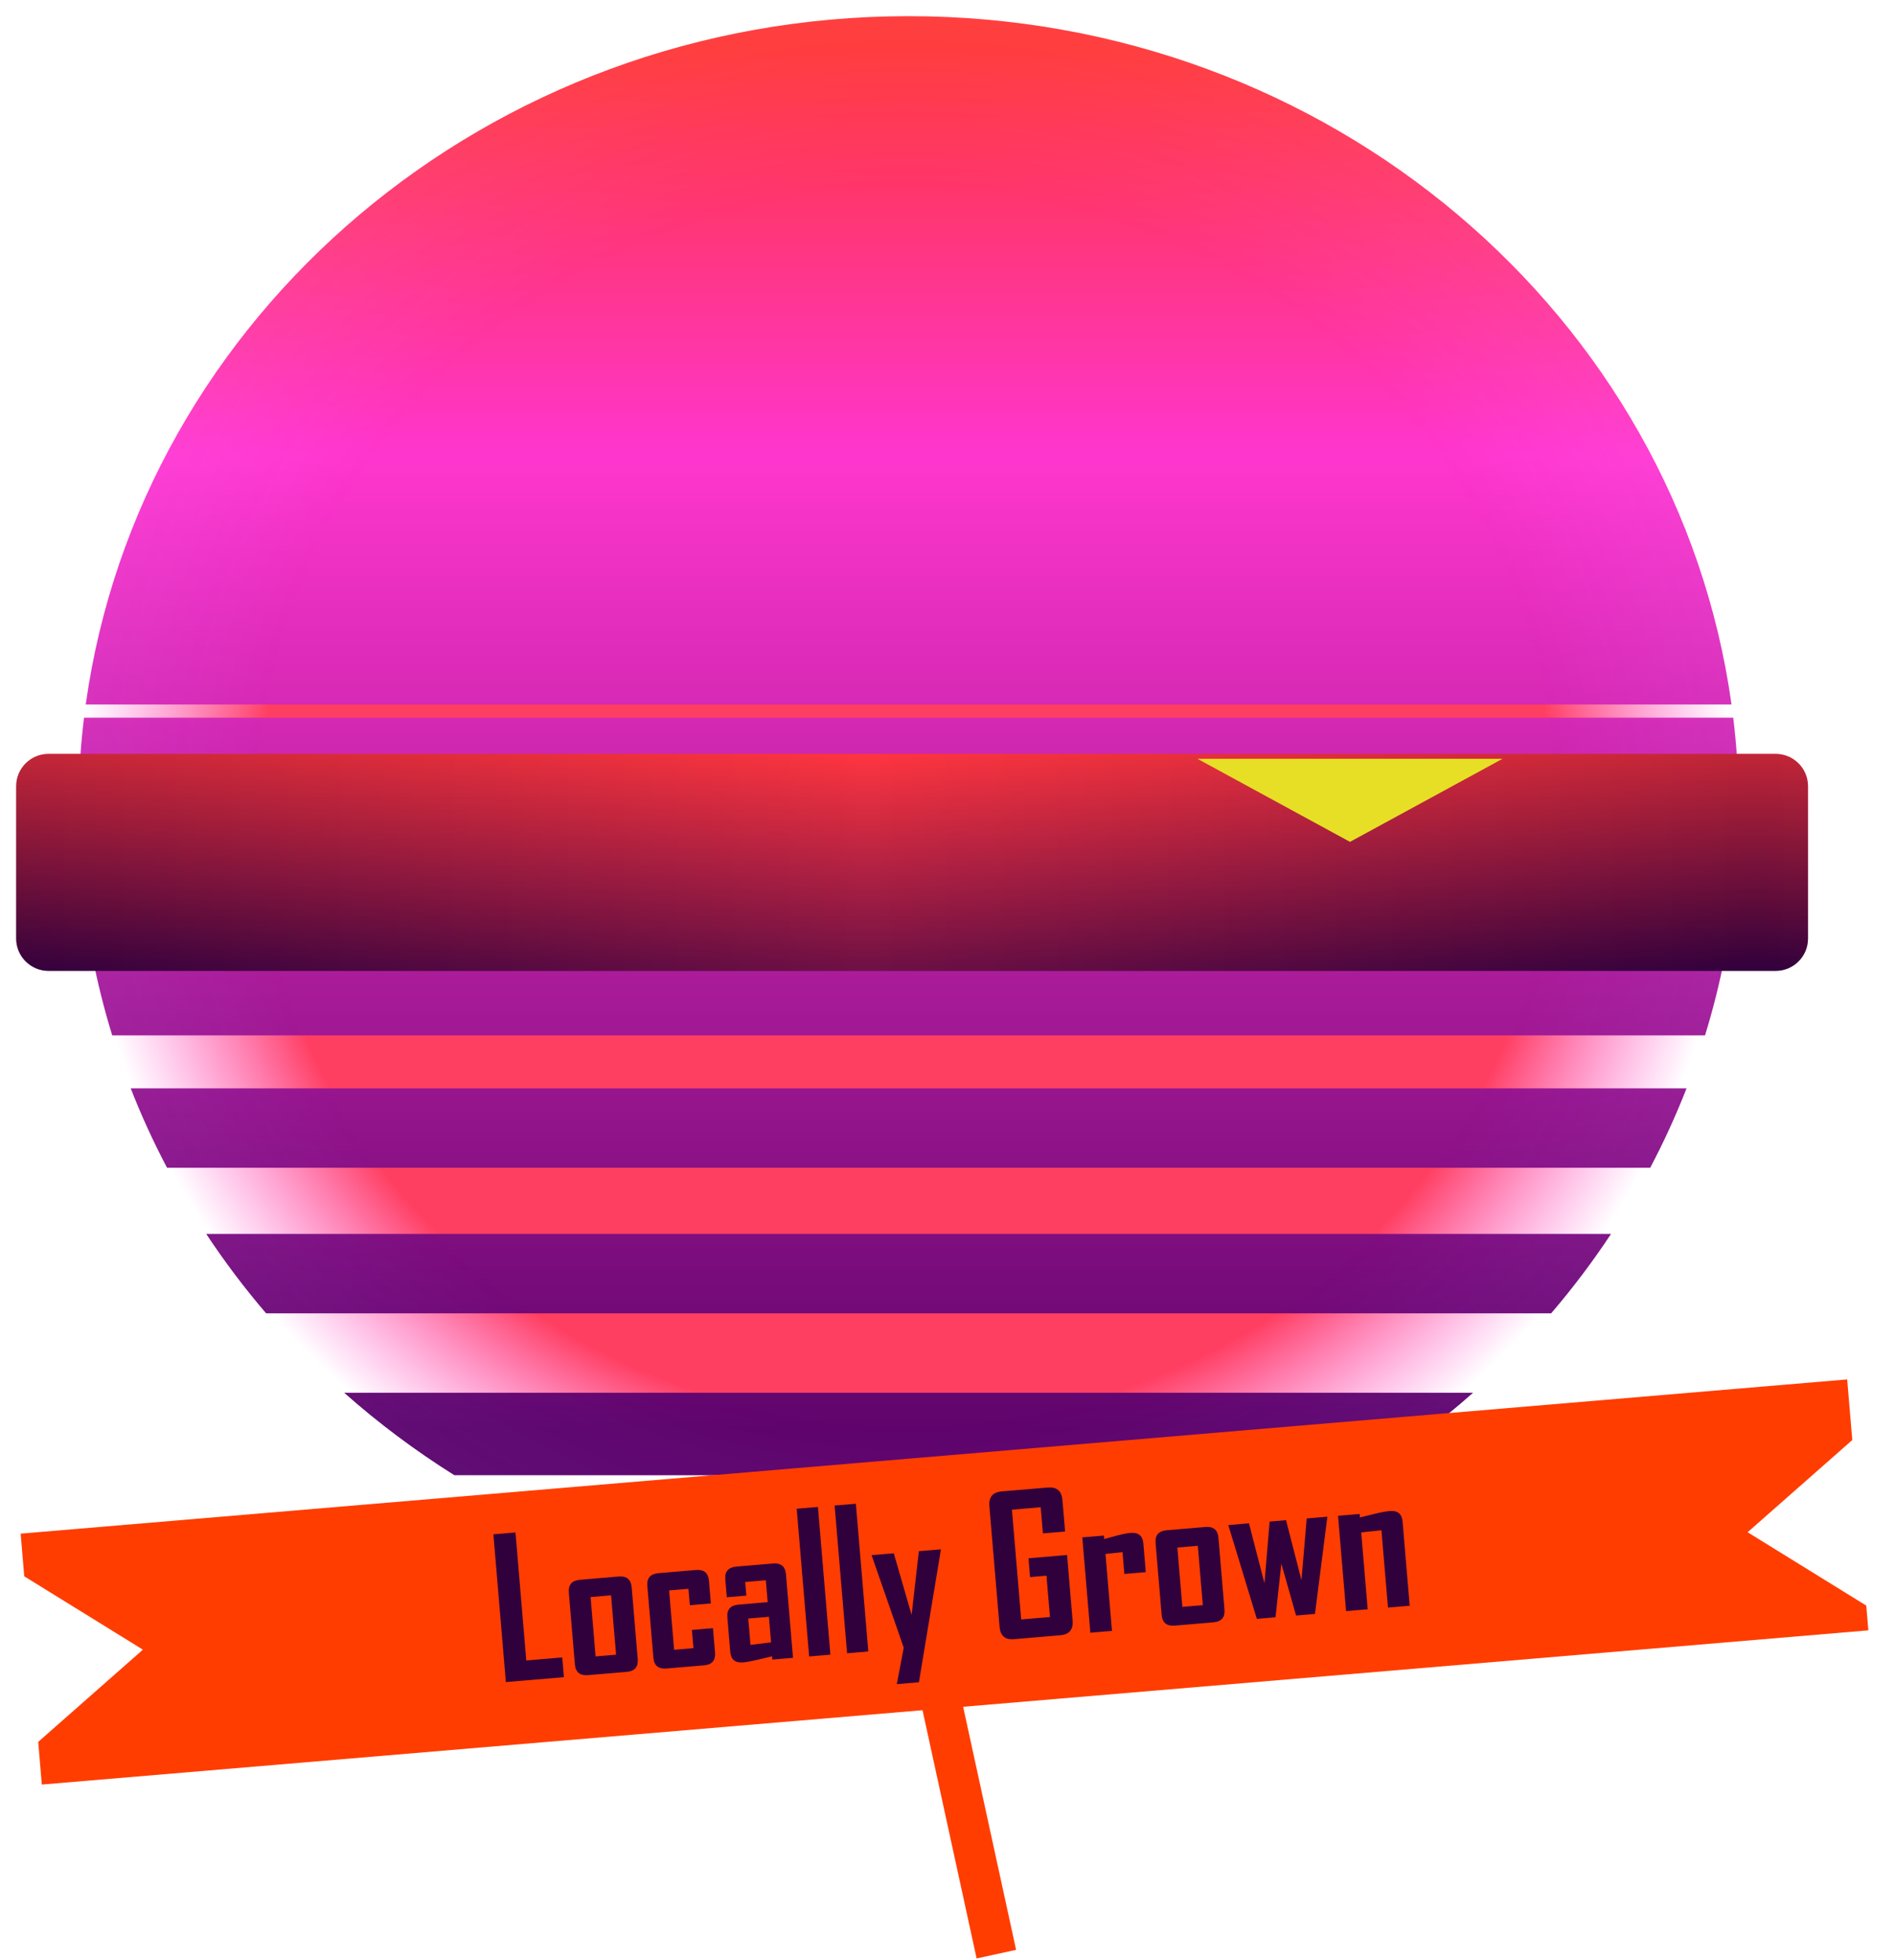 <svg width="469" height="485" viewBox="0 0 469 485" fill="none" xmlns="http://www.w3.org/2000/svg">
<g filter="url(#filter0_d_56_41)">
<path fill-rule="evenodd" clip-rule="evenodd" d="M341.575 370C398.746 335.163 436.63 274.259 436.63 204.951C436.63 96.73 344.267 9 230.332 9C116.397 9 24.034 96.73 24.034 204.951C24.034 274.259 61.917 335.163 119.088 370H341.575ZM250.248 400H210.416C216.97 400.596 223.613 400.901 230.332 400.901C237.05 400.901 243.694 400.596 250.248 400Z" fill="url(#paint0_radial_56_41)" fill-opacity="0.95"/>
<path fill-rule="evenodd" clip-rule="evenodd" d="M434.964 228.425C435.749 221.965 436.206 215.41 436.32 208.775H25.438C25.551 215.41 26.009 221.965 26.794 228.425H434.964ZM28.855 241.525C30.148 248.199 31.794 254.756 33.774 261.175H427.984C429.963 254.756 431.609 248.199 432.902 241.525H28.855ZM47.34 293.925C43.983 287.565 40.977 281.008 38.346 274.275H423.411C420.781 281.008 417.775 287.565 414.418 293.925H47.34ZM57.04 310.3C61.563 317.147 66.516 323.709 71.863 329.95H389.895C395.242 323.709 400.195 317.147 404.718 310.3H57.04ZM118.45 370C108.762 363.932 99.643 357.102 91.186 349.6H370.572C362.115 357.102 352.995 363.932 343.308 370H118.45ZM26.794 182.575C26.009 189.035 25.551 195.59 25.438 202.225H436.32C436.206 195.59 435.749 189.035 434.964 182.575H26.794ZM27.221 179.3C40.614 83.163 126.69 9 230.879 9C335.067 9 421.144 83.163 434.537 179.3H27.221Z" fill="url(#paint1_linear_56_41)" fill-opacity="0.95"/>
<path d="M10 199.529C10 195.111 13.582 191.529 18 191.529H445.47C449.889 191.529 453.47 195.111 453.47 199.529V237.215C453.47 241.633 449.889 245.215 445.47 245.215H18C13.582 245.215 10 241.633 10 237.215V199.529Z" fill="url(#paint2_linear_56_41)"/>
<path d="M10 199.529C10 195.111 13.582 191.529 18 191.529H445.47C449.889 191.529 453.47 195.111 453.47 199.529V237.215C453.47 241.633 449.889 245.215 445.47 245.215H18C13.582 245.215 10 241.633 10 237.215V199.529Z" fill="url(#paint3_radial_56_41)" fill-opacity="0.3"/>
<g style="mix-blend-mode:overlay">
<path d="M340.111 213.295L302.353 192.741L377.87 192.741L340.111 213.295Z" fill="#E7DF25"/>
</g>
</g>
<line x1="229.591" y1="405.498" x2="246.591" y2="483.498" stroke="#FF3D00" stroke-width="10"/>
<g filter="url(#filter1_d_56_41)">
<path fill-rule="evenodd" clip-rule="evenodd" d="M11.11 381.454L463.165 343.3L464.43 358.294L438.523 381.109L467.888 399.259L468.405 405.384L16.35 443.538L15.458 432.978L41.366 410.163L12.001 392.013L11.11 381.454Z" fill="#FF3D00"/>
<path d="M145.561 416.967L131.198 418.18L128.113 381.63L133.578 381.169L136.25 412.837L145.149 412.086L145.561 416.967ZM163.834 412.485C163.998 414.431 163.092 415.488 161.115 415.655L151.539 416.463C149.531 416.632 148.444 415.744 148.28 413.798L146.782 396.048C146.618 394.102 147.54 393.044 149.548 392.875L159.124 392.066C161.101 391.9 162.172 392.789 162.336 394.735L163.834 412.485ZM158.475 411.408L157.235 396.718L152.167 397.146L153.407 411.836L158.475 411.408ZM182.962 410.871C183.126 412.817 182.219 413.873 180.242 414.04L170.97 414.823C168.962 414.992 167.875 414.104 167.711 412.158L166.213 394.408C166.049 392.462 166.971 391.404 168.979 391.235L178.251 390.452C180.228 390.285 181.299 391.175 181.463 393.121L181.937 398.726L176.728 399.166L176.386 395.102L171.598 395.506L172.838 410.196L177.625 409.792L177.245 405.285L182.453 404.845L182.962 410.871ZM202.265 412.181L197.151 412.613L197.082 411.796C195.883 412.085 194.684 412.374 193.486 412.664C191.917 413.031 190.72 413.25 189.895 413.319C187.949 413.484 186.895 412.608 186.733 410.693L186.016 402.192C185.852 400.246 186.774 399.188 188.782 399.019L195.999 398.41L195.541 392.991L190.427 393.423L190.711 396.786L185.876 397.194L185.504 392.78C185.34 390.834 186.262 389.776 188.27 389.607L197.308 388.844C199.286 388.677 200.356 389.566 200.521 391.513L202.265 412.181ZM196.838 408.359L196.304 402.03L191.19 402.461L191.74 408.977L196.838 408.359ZM211.514 411.401L206.259 411.844L203.174 375.295L208.429 374.851L211.514 411.401ZM220.902 410.608L215.647 411.052L212.562 374.502L217.817 374.059L220.902 410.608ZM238.879 385.335L234.936 409.118L233.423 418.231L227.958 418.692L229.668 409.68L221.714 386.784L227.202 386.321L231.617 401.566L233.414 385.796L238.879 385.335ZM271.463 402.978C271.651 405.204 270.631 406.411 268.405 406.599L256.915 407.569C254.75 407.752 253.574 406.73 253.386 404.503L250.867 374.656C250.678 372.414 251.689 371.2 253.9 371.013L265.32 370.049C267.547 369.862 268.754 370.889 268.944 373.131L269.602 380.931L264.114 381.394L263.568 374.925L256.445 375.526L258.737 402.687L265.86 402.086L264.997 391.857L260.933 392.2L260.541 387.552L270.093 386.746L271.463 402.978ZM289.573 390.982L284.271 391.43L283.816 386.035L279.597 386.485L281.203 405.519L275.855 405.97L273.864 382.382L279.212 381.931L279.285 382.795C280.374 382.499 281.454 382.204 282.527 381.91C283.831 381.565 284.926 381.355 285.814 381.28C287.76 381.115 288.814 381.991 288.976 383.906L289.573 390.982ZM309.052 400.228C309.217 402.175 308.31 403.231 306.333 403.398L296.757 404.206C294.749 404.376 293.662 403.487 293.498 401.541L292 383.792C291.836 381.846 292.758 380.788 294.766 380.618L304.342 379.81C306.319 379.643 307.39 380.533 307.554 382.479L309.052 400.228ZM303.693 399.152L302.453 384.462L297.385 384.89L298.625 399.58L303.693 399.152ZM334.516 377.263L331.443 401.326L326.772 401.72L323.124 388.88L321.68 402.15L317.056 402.54L309.994 379.333L315.108 378.901L318.949 393.748L320.223 378.47L324.287 378.127L328.104 392.975L329.401 377.695L334.516 377.263ZM354.887 399.3L349.515 399.753L347.901 380.626L342.887 381.143L344.494 400.177L339.146 400.629L337.155 377.041L342.503 376.589L342.576 377.453C343.804 377.146 345.026 376.847 346.24 376.556C347.745 376.178 348.988 375.948 349.969 375.865C351.915 375.701 352.969 376.576 353.13 378.491L354.887 399.3Z" fill="#30003C"/>
</g>
<defs>
<filter id="filter0_d_56_41" x="0" y="0" width="453.47" height="400.901" filterUnits="userSpaceOnUse" color-interpolation-filters="sRGB">
<feFlood flood-opacity="0" result="BackgroundImageFix"/>
<feColorMatrix in="SourceAlpha" type="matrix" values="0 0 0 0 0 0 0 0 0 0 0 0 0 0 0 0 0 0 127 0" result="hardAlpha"/>
<feOffset dx="-6" dy="-5"/>
<feGaussianBlur stdDeviation="2"/>
<feComposite in2="hardAlpha" operator="out"/>
<feColorMatrix type="matrix" values="0 0 0 0 0 0 0 0 0 0 0 0 0 0 0 0 0 0 0.25 0"/>
<feBlend mode="normal" in2="BackgroundImageFix" result="effect1_dropShadow_56_41"/>
<feBlend mode="normal" in="SourceGraphic" in2="effect1_dropShadow_56_41" result="shape"/>
</filter>
<filter id="filter1_d_56_41" x="1.11" y="337.3" width="467.295" height="108.238" filterUnits="userSpaceOnUse" color-interpolation-filters="sRGB">
<feFlood flood-opacity="0" result="BackgroundImageFix"/>
<feColorMatrix in="SourceAlpha" type="matrix" values="0 0 0 0 0 0 0 0 0 0 0 0 0 0 0 0 0 0 127 0" result="hardAlpha"/>
<feOffset dx="-6" dy="-2"/>
<feGaussianBlur stdDeviation="2"/>
<feComposite in2="hardAlpha" operator="out"/>
<feColorMatrix type="matrix" values="0 0 0 0 0 0 0 0 0 0 0 0 0 0 0 0 0 0 0.25 0"/>
<feBlend mode="normal" in2="BackgroundImageFix" result="effect1_dropShadow_56_41"/>
<feBlend mode="normal" in="SourceGraphic" in2="effect1_dropShadow_56_41" result="shape"/>
</filter>
<radialGradient id="paint0_radial_56_41" cx="0" cy="0" r="1" gradientUnits="userSpaceOnUse" gradientTransform="translate(230.332 204.951) rotate(90) scale(195.951 206.298)">
<stop offset="0.781" stop-color="#FF3559"/>
<stop offset="1" stop-color="#FF35D3" stop-opacity="0"/>
</radialGradient>
<linearGradient id="paint1_linear_56_41" x1="230.879" y1="9" x2="230.879" y2="402" gradientUnits="userSpaceOnUse">
<stop offset="0.021" stop-color="#FF3535"/>
<stop offset="0.276" stop-color="#FF35D3"/>
<stop offset="0.891" stop-color="#57006C"/>
</linearGradient>
<linearGradient id="paint2_linear_56_41" x1="231.735" y1="191.529" x2="231.735" y2="245.215" gradientUnits="userSpaceOnUse">
<stop stop-color="#FF3535"/>
<stop offset="1" stop-color="#30003C"/>
</linearGradient>
<radialGradient id="paint3_radial_56_41" cx="0" cy="0" r="1" gradientUnits="userSpaceOnUse" gradientTransform="translate(444.053 218.372) rotate(-180) scale(446.895 3544)">
<stop stop-color="#30003C"/>
<stop offset="0.5" stop-color="#FF3559"/>
<stop offset="1" stop-color="#30003C"/>
</radialGradient>
</defs>
</svg>
